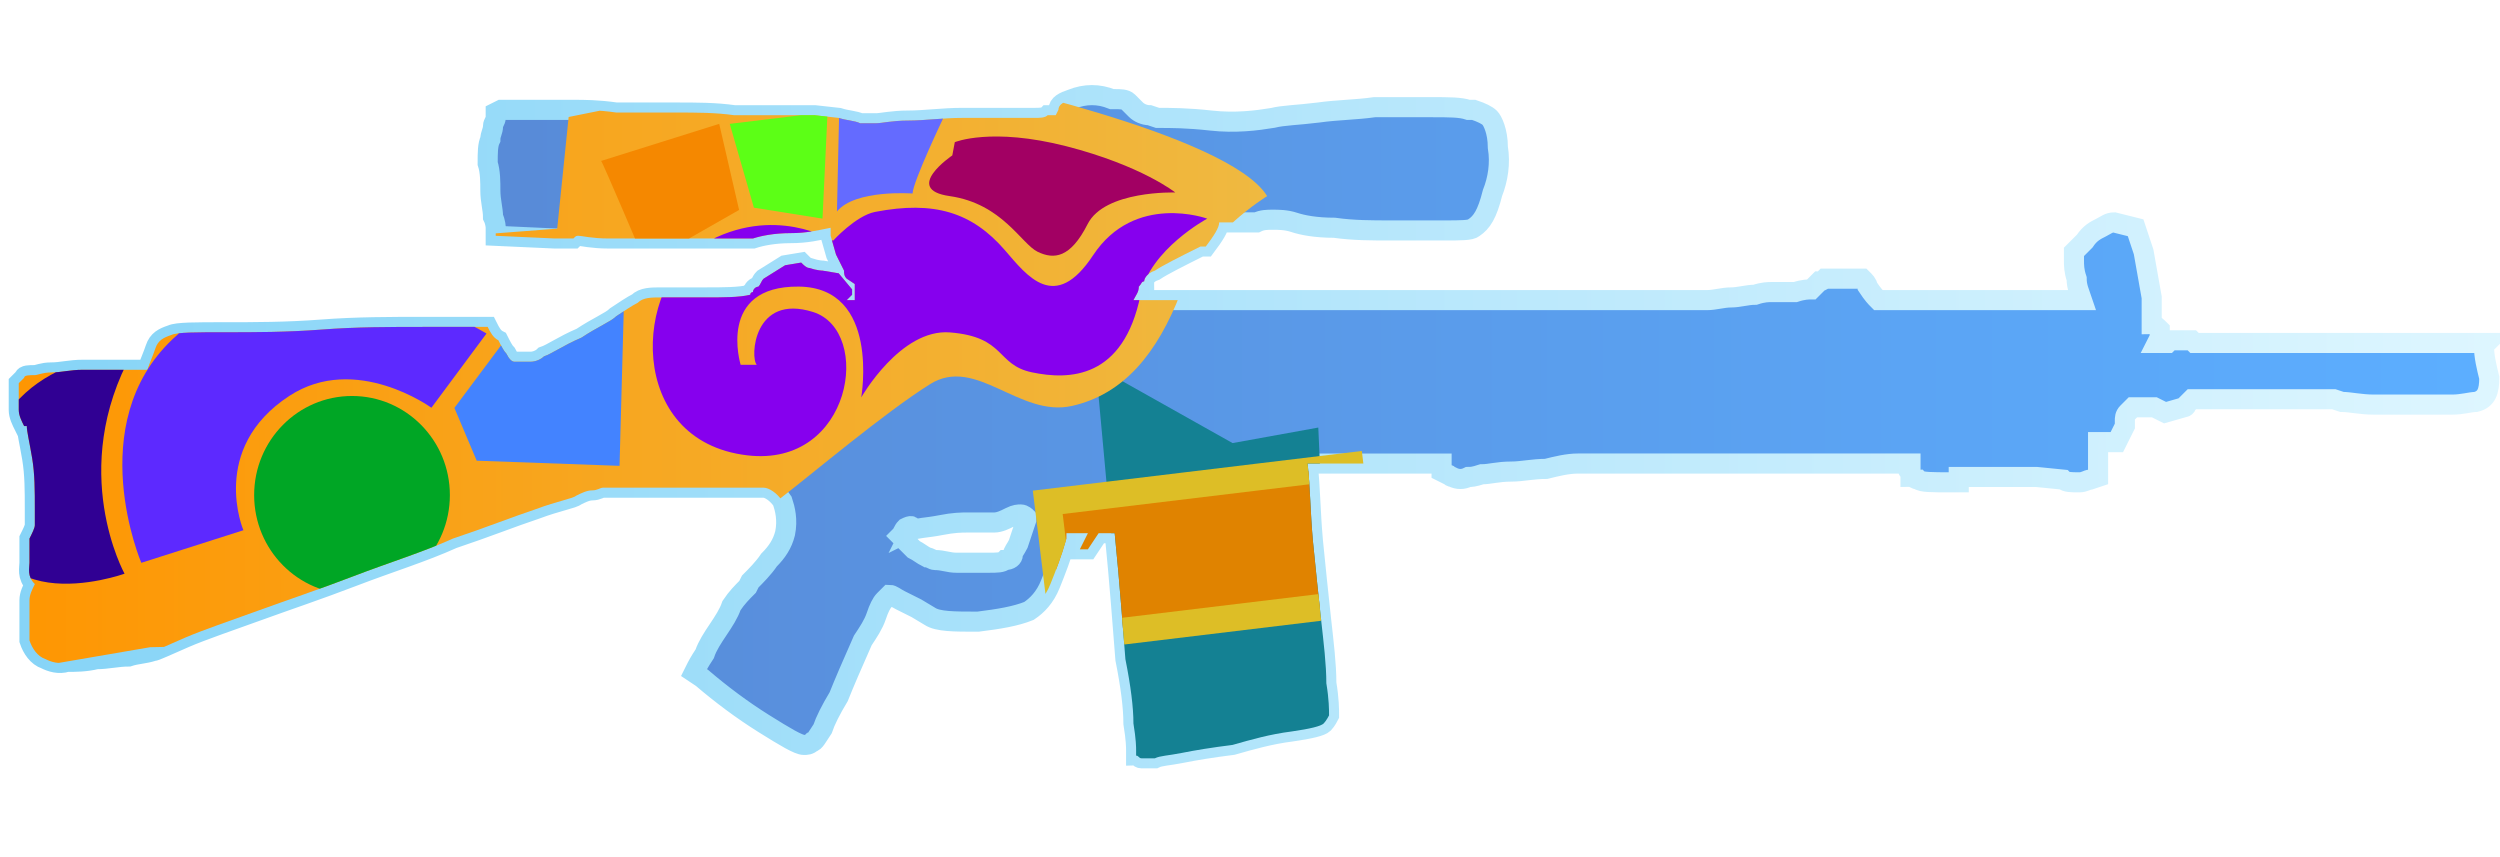 <?xml version="1.0" encoding="utf-8"?>
<!-- Generator: Adobe Illustrator 16.0.0, SVG Export Plug-In . SVG Version: 6.00 Build 0)  -->
<!DOCTYPE svg PUBLIC "-//W3C//DTD SVG 1.0//EN" "http://www.w3.org/TR/2001/REC-SVG-20010904/DTD/svg10.dtd">
<svg version="1.0" id="图层_1" xmlns="http://www.w3.org/2000/svg" xmlns:xlink="http://www.w3.org/1999/xlink" x="0px" y="0px"
	 width="93.3px" height="32px" viewBox="0 0 93.3 32" enable-background="new 0 0 93.3 32" xml:space="preserve">
<linearGradient id="SVGID_1_" gradientUnits="userSpaceOnUse" x1="371.66" y1="-262.524" x2="463.86" y2="-262.524" gradientTransform="matrix(1 0 0 -1 -370.96 -246.6)">
	<stop  offset="0" style="stop-color:#5782CE"/>
	<stop  offset="0.99" style="stop-color:#5CAEFF"/>
</linearGradient>
<linearGradient id="SVGID_2_" gradientUnits="userSpaceOnUse" x1="0.325" y1="15.925" x2="93.703" y2="15.925">
	<stop  offset="0" style="stop-color:#86D4F7"/>
	<stop  offset="1" style="stop-color:#DEF6FF"/>
</linearGradient>
<path fill="url(#SVGID_1_)" stroke="url(#SVGID_2_)" stroke-width="0.75" stroke-miterlimit="10" d="M92.701,12.9
	c0,0.4,0.1,0.8,0.199,1.2c0,0.5-0.1,0.8-0.5,0.9c-0.199,0-0.5,0.1-0.9,0.1c-0.399,0-0.899,0-1.399,0s-1,0-1.5,0S87.701,15,87.4,15
	l-0.3-0.1h-5.3c0,0-0.1,0.1-0.2,0.2c0,0.1-0.101,0.1-0.101,0.1L80.8,15.4l-0.4-0.2h-0.8l-0.2,0.2c-0.1,0.1-0.1,0.2-0.1,0.3v0.2
	L79,16.5H78.3v1.3L78,17.9C77.9,17.9,77.8,18,77.6,18c-0.3,0-0.5,0-0.601-0.1L76,17.8H73.1V18h-0.3c-0.7,0-1.1,0-1.2-0.1
	c-0.101,0-0.2-0.101-0.3-0.101c0-0.1,0-0.2,0-0.2s-0.1,0-0.1-0.1h0.1v-0.2H58.9c-0.4,0-0.8,0.101-1.199,0.2
	c-0.5,0-0.9,0.1-1.301,0.1c-0.5,0-0.8,0.101-1.1,0.101c-0.301,0.1-0.4,0.1-0.5,0.1c-0.2,0.101-0.4,0.101-0.6,0
	C54.1,17.8,54.1,17.7,54,17.7L53.8,17.6v-0.3h-5c0.1,0.9,0.1,1.8,0.199,2.9c0.101,1,0.201,2,0.301,2.899
	c0.1,0.9,0.199,1.7,0.199,2.4c0.101,0.6,0.101,1,0.101,1.2c0,0-0.101,0.2-0.2,0.3s-0.5,0.2-1.199,0.3C47.4,27.4,46.7,27.6,46,27.8
	c-0.8,0.101-1.4,0.2-1.9,0.3c-0.5,0.101-0.8,0.101-1,0.2c-0.2,0-0.4,0-0.5,0s-0.1-0.1-0.2-0.1c0,0,0-0.101,0-0.2s0-0.4-0.1-1
	c0-0.6-0.1-1.4-0.3-2.4C41.9,23.4,41.8,21.9,41.6,19.9H41l-0.4,0.6h-0.3l0.3-0.6h-0.8V20.1c-0.2,0.7-0.4,1.2-0.6,1.7
	c-0.2,0.5-0.5,0.8-0.8,1c-0.5,0.2-1.1,0.3-1.9,0.4c-0.9,0-1.5,0-1.8-0.2l-0.5-0.3c-0.2-0.101-0.4-0.2-0.6-0.3
	c-0.2-0.101-0.3-0.2-0.4-0.2L33,22.4c-0.1,0.1-0.2,0.3-0.3,0.6c-0.1,0.3-0.3,0.6-0.5,0.9c-0.4,0.899-0.7,1.6-0.9,2.1
	c-0.3,0.5-0.5,0.9-0.6,1.2c-0.2,0.3-0.3,0.5-0.4,0.5c-0.1,0.1-0.2,0.1-0.3,0.1c-0.2,0-0.7-0.3-1.5-0.8s-1.6-1.1-2.3-1.7l-0.3-0.2
	L26,24.9c0,0,0.1-0.2,0.3-0.5c0.1-0.301,0.3-0.601,0.5-0.9c0.2-0.3,0.4-0.6,0.5-0.9c0.2-0.3,0.4-0.5,0.6-0.699l0.1-0.2
	c0.2-0.2,0.5-0.5,0.7-0.8c0.3-0.301,0.5-0.601,0.6-1c0.1-0.5,0-0.9-0.1-1.2c-0.2-0.3-0.5-0.5-0.7-0.5h-5.8c0,0-0.1,0-0.2,0
	s-0.2,0.1-0.4,0.1c-0.2,0-0.4,0.101-0.6,0.2c-0.1,0.1-0.7,0.2-1.5,0.5c-0.9,0.3-1.9,0.7-3.1,1.1c-1.1,0.5-2.4,0.9-3.7,1.4
	c-1.3,0.5-2.5,0.9-3.6,1.3c-1.1,0.4-2,0.7-2.7,1c-0.7,0.3-1.1,0.5-1.2,0.5C5.4,24.4,5.1,24.4,4.8,24.5c-0.4,0-0.8,0.1-1.2,0.1
	C3.2,24.7,2.8,24.7,2.5,24.7c-0.3,0.1-0.6,0-0.8-0.101C1.4,24.5,1.2,24.2,1.1,23.9c0-0.301,0-0.601,0-0.9c0-0.2,0-0.4,0-0.6
	c0-0.2,0.1-0.4,0.2-0.601C1,21.5,1.1,21.2,1.1,21s0-0.5,0-0.9C1.2,19.9,1.3,19.7,1.3,19.6c0-0.199,0-0.399,0-0.6
	c0-0.7,0-1.3-0.1-1.9c-0.1-0.6-0.2-1-0.2-1.2H0.9c-0.1-0.2-0.2-0.4-0.2-0.6c0-0.2,0-0.4,0-0.5v-0.5c0.1-0.1,0.2-0.2,0.2-0.2
	C0.9,14,1.1,14,1.3,14c0.1,0,0.3-0.1,0.6-0.1c0.4,0,0.7-0.1,1.2-0.1s0.9,0,1.4,0c0.4,0,0.7,0,1,0c0.1-0.3,0.2-0.5,0.3-0.8
	c0.1-0.3,0.3-0.4,0.6-0.5c0.2-0.1,0.9-0.1,2-0.1s2.3,0,3.6-0.1c1.3-0.1,2.6-0.1,3.8-0.1c-0.2,0,0.5,0,2.2,0h0.2
	c0.1,0.2,0.2,0.4,0.4,0.5c0.1,0.2,0.2,0.4,0.3,0.5c0.1,0.2,0.2,0.3,0.3,0.3c0.2,0,0.4,0,0.6,0c0.2,0,0.4-0.1,0.5-0.2
	c0.3-0.1,0.7-0.4,1.4-0.7c0.6-0.4,1.1-0.6,1.3-0.8c0.3-0.2,0.6-0.4,0.8-0.5c0.2-0.2,0.5-0.2,0.9-0.2c0.4,0,0.9,0,1.6,0
	c0.7,0,1.3,0,1.7-0.1c0-0.1,0.1-0.1,0.1-0.1c0-0.1,0.1-0.2,0.2-0.2c0.1-0.1,0.1-0.2,0.2-0.3l0.8-0.5l0.6-0.1C30,9.9,30.1,10,30.2,10
	c0.3,0.1,0.5,0.1,0.5,0.1l0.6,0.1l0.5,0.6V11l-0.2,0.2h0.3v-0.6l-0.3-0.2c-0.1-0.1-0.1-0.2-0.1-0.3l-0.3-0.6L31,8.8V8.5
	c-0.5,0.1-0.9,0.2-1.5,0.2s-1.1,0.1-1.4,0.2c-0.2,0-0.6,0-1.3,0c-0.7,0-1.4,0-2.1,0c-0.8,0-1.4,0-2,0c-0.6,0-1-0.1-1.1-0.1
	s-0.1,0-0.2,0.1c-0.1,0-0.2,0-0.3,0c-0.2,0-0.3,0-0.4,0l-2.2-0.1V8.5c0,0,0-0.2-0.1-0.4c0-0.3-0.1-0.6-0.1-1c0-0.3,0-0.7-0.1-1
	c0-0.4,0-0.7,0.1-0.9c0-0.2,0.1-0.3,0.1-0.5c0-0.1,0.1-0.2,0.1-0.3s0-0.2,0-0.2l0.2-0.1h1.8c0.1,0,0.4,0,0.9,0c0.4,0,0.9,0,1.6,0.1
	c0.7,0,1.4,0,2.2,0c0.8,0,1.5,0,2.2,0.1c0.7,0,1.3,0,1.8,0s0.9,0,1.2,0l0.9,0.1c0.3,0.1,0.6,0.1,0.8,0.2c0.2,0,0.4,0,0.6,0
	c0.2,0,0.6-0.1,1.2-0.1s1.3-0.1,2-0.1c0.7,0,1.3,0,1.8,0s0.8,0,0.9,0c0.2,0,0.4,0,0.5-0.1c0.1,0,0.2,0,0.3,0l0.1-0.2
	c0-0.2,0.2-0.3,0.5-0.4c0.5-0.2,1-0.2,1.5,0h0.1c0.2,0,0.4,0,0.5,0.1c0.1,0.1,0.2,0.2,0.3,0.3s0.3,0.2,0.5,0.2l0.3,0.1
	c0.5,0,1.1,0,2,0.1c0.9,0.1,1.7,0,2.299-0.1c0.4-0.1,0.9-0.1,1.701-0.2C49.9,4.1,50.6,4.1,51.3,4c0.8,0,1.5,0,2.1,0
	c0.7,0,1.1,0,1.4,0.1H55C55.3,4.2,55.5,4.3,55.6,4.4s0.3,0.5,0.3,1.1c0.1,0.6,0,1.2-0.199,1.7C55.5,8,55.3,8.3,55,8.5
	c-0.1,0.1-0.5,0.1-1.1,0.1s-1.3,0-2,0c-0.699,0-1.4,0-2.1-0.1c-0.7,0-1.2-0.1-1.5-0.2C48,8.2,47.701,8.2,47.5,8.2
	c-0.199,0-0.399,0-0.6,0.1h-1.4c0,0.2-0.2,0.5-0.5,0.9h-0.2c-0.8,0.4-1.4,0.7-1.7,0.9c-0.3,0.1-0.4,0.3-0.4,0.4
	c-0.1,0-0.1,0.1-0.2,0.2c0,0.2-0.1,0.3-0.2,0.5h20.901c0,0,0.199,0,0.5,0c0.299,0,0.6-0.1,0.899-0.1S65.201,11,65.5,11
	c0.301-0.1,0.5-0.1,0.601-0.1c0.3,0,0.601,0,0.899,0c0.301-0.1,0.5-0.1,0.601-0.1l0.3-0.3c0.1,0,0.2-0.1,0.2-0.1H69.5
	c0.101,0.1,0.201,0.2,0.201,0.3C69.9,11,70,11.1,70.1,11.2h7.601C77.6,10.9,77.5,10.7,77.5,10.4c-0.1-0.3-0.1-0.5-0.1-0.7
	c0-0.2,0-0.3,0-0.3L77.8,9c0.199-0.3,0.4-0.4,0.6-0.5c0.2-0.1,0.301-0.2,0.5-0.2l0.801,0.2L80,9.4l0.301,1.7v1
	c0.1,0,0.199,0.1,0.3,0.2c0,0.1,0,0.2,0,0.3L80.5,12.8H80.6c0.2,0,0.3,0,0.3,0l0.1-0.1H81.8l0.1,0.1c0.1,0,0.1,0,0.2,0h10.7
	L92.701,12.9z M33.8,19.7c-0.1,0.1-0.1,0.2-0.2,0.3l0.5,0.5c0.2,0.1,0.3,0.2,0.5,0.3c0.1,0,0.2,0.101,0.3,0.101
	c0.3,0,0.5,0.1,0.8,0.1c0.2,0,0.4,0,0.5,0c0.1,0,0.4,0,0.7,0c0.3,0,0.5,0,0.6-0.1c0.2,0,0.3-0.101,0.3-0.2c0-0.101,0.1-0.2,0.2-0.4
	c0.2-0.6,0.3-0.899,0.3-0.899V19.3c0,0-0.1-0.1-0.2-0.1s-0.2,0-0.4,0.1c-0.2,0.101-0.4,0.2-0.6,0.2h-1c-0.2,0-0.5,0-1,0.1
	C34.6,19.7,34.2,19.7,34,19.8C34.1,19.6,34,19.6,33.8,19.7z"/>
<g>
	<defs>
		<path id="SVGID_3_" d="M92.701,12.9c0,0.4,0.1,0.8,0.199,1.2c0,0.5-0.1,0.8-0.5,0.9c-0.199,0-0.5,0.1-0.9,0.1
			c-0.399,0-0.899,0-1.399,0s-1,0-1.5,0S87.701,15,87.4,15l-0.3-0.1h-5.3c0,0-0.1,0.1-0.2,0.2c0,0.1-0.101,0.1-0.101,0.1L80.8,15.4
			l-0.4-0.2h-0.8l-0.2,0.2c-0.1,0.1-0.1,0.2-0.1,0.3v0.2L79,16.5H78.3v1.3L78,17.9C77.9,17.9,77.8,18,77.6,18
			c-0.3,0-0.5,0-0.601-0.1L76,17.8H73.1V18h-0.3c-0.7,0-1.1,0-1.2-0.1c-0.101,0-0.2-0.101-0.3-0.101c0-0.1,0-0.2,0-0.2
			s-0.1,0-0.1-0.1h0.1v-0.2H58.9c-0.4,0-0.8,0.101-1.199,0.2c-0.5,0-0.9,0.1-1.301,0.1c-0.5,0-0.8,0.101-1.1,0.101
			c-0.301,0.1-0.4,0.1-0.5,0.1c-0.2,0.101-0.4,0.101-0.6,0C54.1,17.8,54.1,17.7,54,17.7L53.8,17.6v-0.3h-5
			c0.1,0.9,0.1,1.8,0.199,2.9c0.101,1,0.201,2,0.301,2.899c0.1,0.9,0.199,1.7,0.199,2.4c0.101,0.6,0.101,1,0.101,1.2
			c0,0-0.101,0.2-0.2,0.3s-0.5,0.2-1.199,0.3C47.4,27.4,46.7,27.6,46,27.8c-0.8,0.101-1.4,0.2-1.9,0.3c-0.5,0.101-0.8,0.101-1,0.2
			c-0.2,0-0.4,0-0.5,0s-0.1-0.1-0.2-0.1c0,0,0-0.101,0-0.2s0-0.4-0.1-1c0-0.6-0.1-1.4-0.3-2.4C41.9,23.4,41.8,21.9,41.6,19.9H41
			l-0.4,0.6h-0.3l0.3-0.6h-0.8V20.1c-0.2,0.7-0.4,1.2-0.6,1.7c-0.2,0.5-0.5,0.8-0.8,1c-0.5,0.2-1.1,0.3-1.9,0.4
			c-0.9,0-1.5,0-1.8-0.2l-0.5-0.3c-0.2-0.101-0.4-0.2-0.6-0.3c-0.2-0.101-0.3-0.2-0.4-0.2L33,22.4c-0.1,0.1-0.2,0.3-0.3,0.6
			c-0.1,0.3-0.3,0.6-0.5,0.9c-0.4,0.899-0.7,1.6-0.9,2.1c-0.3,0.5-0.5,0.9-0.6,1.2c-0.2,0.3-0.3,0.5-0.4,0.5
			c-0.1,0.1-0.2,0.1-0.3,0.1c-0.2,0-0.7-0.3-1.5-0.8s-1.6-1.1-2.3-1.7l-0.3-0.2L26,24.9c0,0,0.1-0.2,0.3-0.5
			c0.1-0.301,0.3-0.601,0.5-0.9c0.2-0.3,0.4-0.6,0.5-0.9c0.2-0.3,0.4-0.5,0.6-0.699l0.1-0.2c0.2-0.2,0.5-0.5,0.7-0.8
			c0.3-0.301,0.5-0.601,0.6-1c0.1-0.5,0-0.9-0.1-1.2c-0.2-0.3-0.5-0.5-0.7-0.5h-5.8c0,0-0.1,0-0.2,0s-0.2,0.1-0.4,0.1
			c-0.2,0-0.4,0.101-0.6,0.2c-0.1,0.1-0.7,0.2-1.5,0.5c-0.9,0.3-1.9,0.7-3.1,1.1c-1.1,0.5-2.4,0.9-3.7,1.4c-1.3,0.5-2.5,0.9-3.6,1.3
			c-1.1,0.4-2,0.7-2.7,1c-0.7,0.3-1.1,0.5-1.2,0.5C5.4,24.4,5.1,24.4,4.8,24.5c-0.4,0-0.8,0.1-1.2,0.1C3.2,24.7,2.8,24.7,2.5,24.7
			c-0.3,0.1-0.6,0-0.8-0.101C1.4,24.5,1.2,24.2,1.1,23.9c0-0.301,0-0.601,0-0.9c0-0.2,0-0.4,0-0.6c0-0.2,0.1-0.4,0.2-0.601
			C1,21.5,1.1,21.2,1.1,21s0-0.5,0-0.9C1.2,19.9,1.3,19.7,1.3,19.6c0-0.199,0-0.399,0-0.6c0-0.7,0-1.3-0.1-1.9
			c-0.1-0.6-0.2-1-0.2-1.2H0.9c-0.1-0.2-0.2-0.4-0.2-0.6c0-0.2,0-0.4,0-0.5v-0.5c0.1-0.1,0.2-0.2,0.2-0.2C0.9,14,1.1,14,1.3,14
			c0.1,0,0.3-0.1,0.6-0.1c0.4,0,0.7-0.1,1.2-0.1s0.9,0,1.4,0c0.4,0,0.7,0,1,0c0.1-0.3,0.2-0.5,0.3-0.8c0.1-0.3,0.3-0.4,0.6-0.5
			c0.2-0.1,0.9-0.1,2-0.1s2.3,0,3.6-0.1c1.3-0.1,2.6-0.1,3.8-0.1c-0.2,0,0.5,0,2.2,0h0.2c0.1,0.2,0.2,0.4,0.4,0.5
			c0.1,0.2,0.2,0.4,0.3,0.5c0.1,0.2,0.2,0.3,0.3,0.3c0.2,0,0.4,0,0.6,0c0.2,0,0.4-0.1,0.5-0.2c0.3-0.1,0.7-0.4,1.4-0.7
			c0.6-0.4,1.1-0.6,1.3-0.8c0.3-0.2,0.6-0.4,0.8-0.5c0.2-0.2,0.5-0.2,0.9-0.2c0.4,0,0.9,0,1.6,0c0.7,0,1.3,0,1.7-0.1
			c0-0.1,0.1-0.1,0.1-0.1c0-0.1,0.1-0.2,0.2-0.2c0.1-0.1,0.1-0.2,0.2-0.3l0.8-0.5l0.6-0.1C30,9.9,30.1,10,30.2,10
			c0.3,0.1,0.5,0.1,0.5,0.1l0.6,0.1l0.5,0.6V11l-0.2,0.2h0.3v-0.6l-0.3-0.2c-0.1-0.1-0.1-0.2-0.1-0.3l-0.3-0.6L31,8.8V8.5
			c-0.5,0.1-0.9,0.2-1.5,0.2s-1.1,0.1-1.4,0.2c-0.2,0-0.6,0-1.3,0c-0.7,0-1.4,0-2.1,0c-0.8,0-1.4,0-2,0c-0.6,0-1-0.1-1.1-0.1
			s-0.1,0-0.2,0.1c-0.1,0-0.2,0-0.3,0c-0.2,0-0.3,0-0.4,0l-2.2-0.1V8.5c0,0,0-0.2-0.1-0.4c0-0.3-0.1-0.6-0.1-1c0-0.3,0-0.7-0.1-1
			c0-0.4,0-0.7,0.1-0.9c0-0.2,0.1-0.3,0.1-0.5c0-0.1,0.1-0.2,0.1-0.3s0-0.2,0-0.2l0.2-0.1h1.8c0.1,0,0.4,0,0.9,0
			c0.4,0,0.9,0,1.6,0.1c0.7,0,1.4,0,2.2,0c0.8,0,1.5,0,2.2,0.1c0.7,0,1.3,0,1.8,0s0.9,0,1.2,0l0.9,0.1c0.3,0.1,0.6,0.1,0.8,0.2
			c0.2,0,0.4,0,0.6,0c0.2,0,0.6-0.1,1.2-0.1s1.3-0.1,2-0.1c0.7,0,1.3,0,1.8,0s0.8,0,0.9,0c0.2,0,0.4,0,0.5-0.1c0.1,0,0.2,0,0.3,0
			l0.1-0.2c0-0.2,0.2-0.3,0.5-0.4c0.5-0.2,1-0.2,1.5,0h0.1c0.2,0,0.4,0,0.5,0.1c0.1,0.1,0.2,0.2,0.3,0.3s0.3,0.2,0.5,0.2l0.3,0.1
			c0.5,0,1.1,0,2,0.1c0.9,0.1,1.7,0,2.299-0.1c0.4-0.1,0.9-0.1,1.701-0.2C49.9,4.1,50.6,4.1,51.3,4c0.8,0,1.5,0,2.1,0
			c0.7,0,1.1,0,1.4,0.1H55C55.3,4.2,55.5,4.3,55.6,4.4s0.3,0.5,0.3,1.1c0.1,0.6,0,1.2-0.199,1.7C55.5,8,55.3,8.3,55,8.5
			c-0.1,0.1-0.5,0.1-1.1,0.1s-1.3,0-2,0c-0.699,0-1.4,0-2.1-0.1c-0.7,0-1.2-0.1-1.5-0.2C48,8.2,47.701,8.2,47.5,8.2
			c-0.199,0-0.399,0-0.6,0.1h-1.4c0,0.2-0.2,0.5-0.5,0.9h-0.2c-0.8,0.4-1.4,0.7-1.7,0.9c-0.3,0.1-0.4,0.3-0.4,0.4
			c-0.1,0-0.1,0.1-0.2,0.2c0,0.2-0.1,0.3-0.2,0.5h20.901c0,0,0.199,0,0.5,0c0.299,0,0.6-0.1,0.899-0.1S65.201,11,65.5,11
			c0.301-0.1,0.5-0.1,0.601-0.1c0.3,0,0.601,0,0.899,0c0.301-0.1,0.5-0.1,0.601-0.1l0.3-0.3c0.1,0,0.2-0.1,0.2-0.1H69.5
			c0.101,0.1,0.201,0.2,0.201,0.3C69.9,11,70,11.1,70.1,11.2h7.601C77.6,10.9,77.5,10.7,77.5,10.4c-0.1-0.3-0.1-0.5-0.1-0.7
			c0-0.2,0-0.3,0-0.3L77.8,9c0.199-0.3,0.4-0.4,0.6-0.5c0.2-0.1,0.301-0.2,0.5-0.2l0.801,0.2L80,9.4l0.301,1.7v1
			c0.1,0,0.199,0.1,0.3,0.2c0,0.1,0,0.2,0,0.3L80.5,12.8H80.6c0.2,0,0.3,0,0.3,0l0.1-0.1H81.8l0.1,0.1c0.1,0,0.1,0,0.2,0h10.7
			L92.701,12.9z M33.8,19.7c-0.1,0.1-0.1,0.2-0.2,0.3l0.5,0.5c0.2,0.1,0.3,0.2,0.5,0.3c0.1,0,0.2,0.101,0.3,0.101
			c0.3,0,0.5,0.1,0.8,0.1c0.2,0,0.4,0,0.5,0c0.1,0,0.4,0,0.7,0c0.3,0,0.5,0,0.6-0.1c0.2,0,0.3-0.101,0.3-0.2
			c0-0.101,0.1-0.2,0.2-0.4c0.2-0.6,0.3-0.899,0.3-0.899V19.3c0,0-0.1-0.1-0.2-0.1s-0.2,0-0.4,0.1c-0.2,0.101-0.4,0.2-0.6,0.2h-1
			c-0.2,0-0.5,0-1,0.1C34.6,19.7,34.2,19.7,34,19.8C34.1,19.6,34,19.6,33.8,19.7z"/>
	</defs>
	<clipPath id="SVGID_4_">
		<use xlink:href="#SVGID_3_"  overflow="visible"/>
	</clipPath>
	<g clip-path="url(#SVGID_4_)">
		<polygon fill="#148193" points="49.688,27.084 42.278,28.706 40.896,13.669 46,16.536 49.199,15.956 		"/>
		<polygon fill="#E08300" stroke="#DDBE26" stroke-miterlimit="10" points="39.102,18.747 50.387,17.386 51.005,22.458 
			39.722,23.819 		"/>
		
			<linearGradient id="SVGID_5_" gradientUnits="userSpaceOnUse" x1="370.059" y1="-260.774" x2="418.25" y2="-260.774" gradientTransform="matrix(1 0 0 -1 -370.96 -246.6)">
			<stop  offset="5.581969e-004" style="stop-color:#FF9500"/>
			<stop  offset="1" style="stop-color:#EFB941"/>
		</linearGradient>
		<path fill="url(#SVGID_5_)" d="M-0.741,8.965H15.17l5.625-0.432l0.427-4.167l9.35-1.887l5.197,0.394
			c0,0,10.085,2.094,11.521,4.446c0,0-2.38,1.445-3.239,3.642c-0.857,2.195-2.081,3.744-4.044,4.188
			c-1.964,0.442-3.585-1.887-5.298-0.812c-1.713,1.075-4.375,3.331-5.583,4.259c-1.208,0.93-4.277,2.934-5.311,4.523
			c-1.032,1.595-2.4,3.274-3.681,2.596c-1.28-0.677-2.982-1.843-2.982-1.843l-5.877,0.163l-5.674,0.119L0.03,25.111l-0.931-1.413
			L-0.741,8.965z"/>
		<path fill="#300093" d="M4.94,13.157c0,0-4.982,0.057-5.487,4.561c-0.651,5.803,5.195,3.692,5.195,3.692S2.509,17.551,4.94,13.157
			z"/>
		<path fill="#5D29FF" d="M5.274,21.004l3.81-1.216c0,0-1.297-3.043,1.711-5.011c2.473-1.62,5.305,0.44,5.305,0.44l2.056-2.77
			c0,0-6.954-4.29-11.711,0.207C3.068,15.844,5.274,21.004,5.274,21.004z"/>
		<path fill="#4383FF" d="M21.59,10.222c0,0-2.464,1.257-3.434,1.257c-0.971,0,1.009,0.786,1.009,0.786l-2.207,2.958l0.833,1.97
			l5.33,0.192l0.214-7.891L21.59,10.222z"/>
		<path fill="#8600EE" d="M31.089,8.985c0,0-2.211-1.396-4.83,0.118c-2.619,1.513-2.924,7.355,1.634,7.891
			c3.912,0.46,4.685-4.641,2.454-5.349c-2.231-0.706-2.357,1.714-2.104,1.97h-0.602c0,0-0.904-2.949,2.167-2.919
			c3.056,0.029,2.333,4.137,2.333,4.137s1.464-2.574,3.312-2.427c2.088,0.167,1.712,1.205,3.055,1.489
			c1.397,0.295,3.419,0.25,4.057-2.89c0.348-1.698,2.489-2.845,2.489-2.845s-2.706-0.988-4.262,1.37
			c-1.422,2.154-2.455,0.774-3.288-0.191c-1.223-1.415-2.633-1.857-4.844-1.431C31.941,8.047,31.089,8.985,31.089,8.985z"/>
		<ellipse fill="#00A625" cx="13.137" cy="18.477" rx="3.652" ry="3.699"/>
		<path fill="#A20063" d="M35.633,5.306c0,0,1.362-0.567,4.171,0.154c2.807,0.723,4.058,1.724,4.058,1.724s-2.633-0.087-3.272,1.18
			c-0.642,1.268-1.252,1.327-1.863,1.034c-0.611-0.295-1.323-1.799-3.287-2.08C33.666,7.066,35.54,5.8,35.54,5.8L35.633,5.306z"/>
		<path fill="#F58800" d="M22.434,6.006c0.044,0.015,1.658,3.819,1.658,3.819l3.491-1.99l-0.742-3.213L22.434,6.006z"/>
		<polygon fill="#5CFF16" points="27.234,4.622 28.136,7.751 30.696,8.159 30.885,4.18 		"/>
		<path fill="#646BFF" d="M35.221,4.37c0,0-1.149,2.404-1.164,2.852c0,0-2.141-0.164-2.822,0.671l0.087-3.891L35.221,4.37z"/>
	</g>
</g>
</svg>
